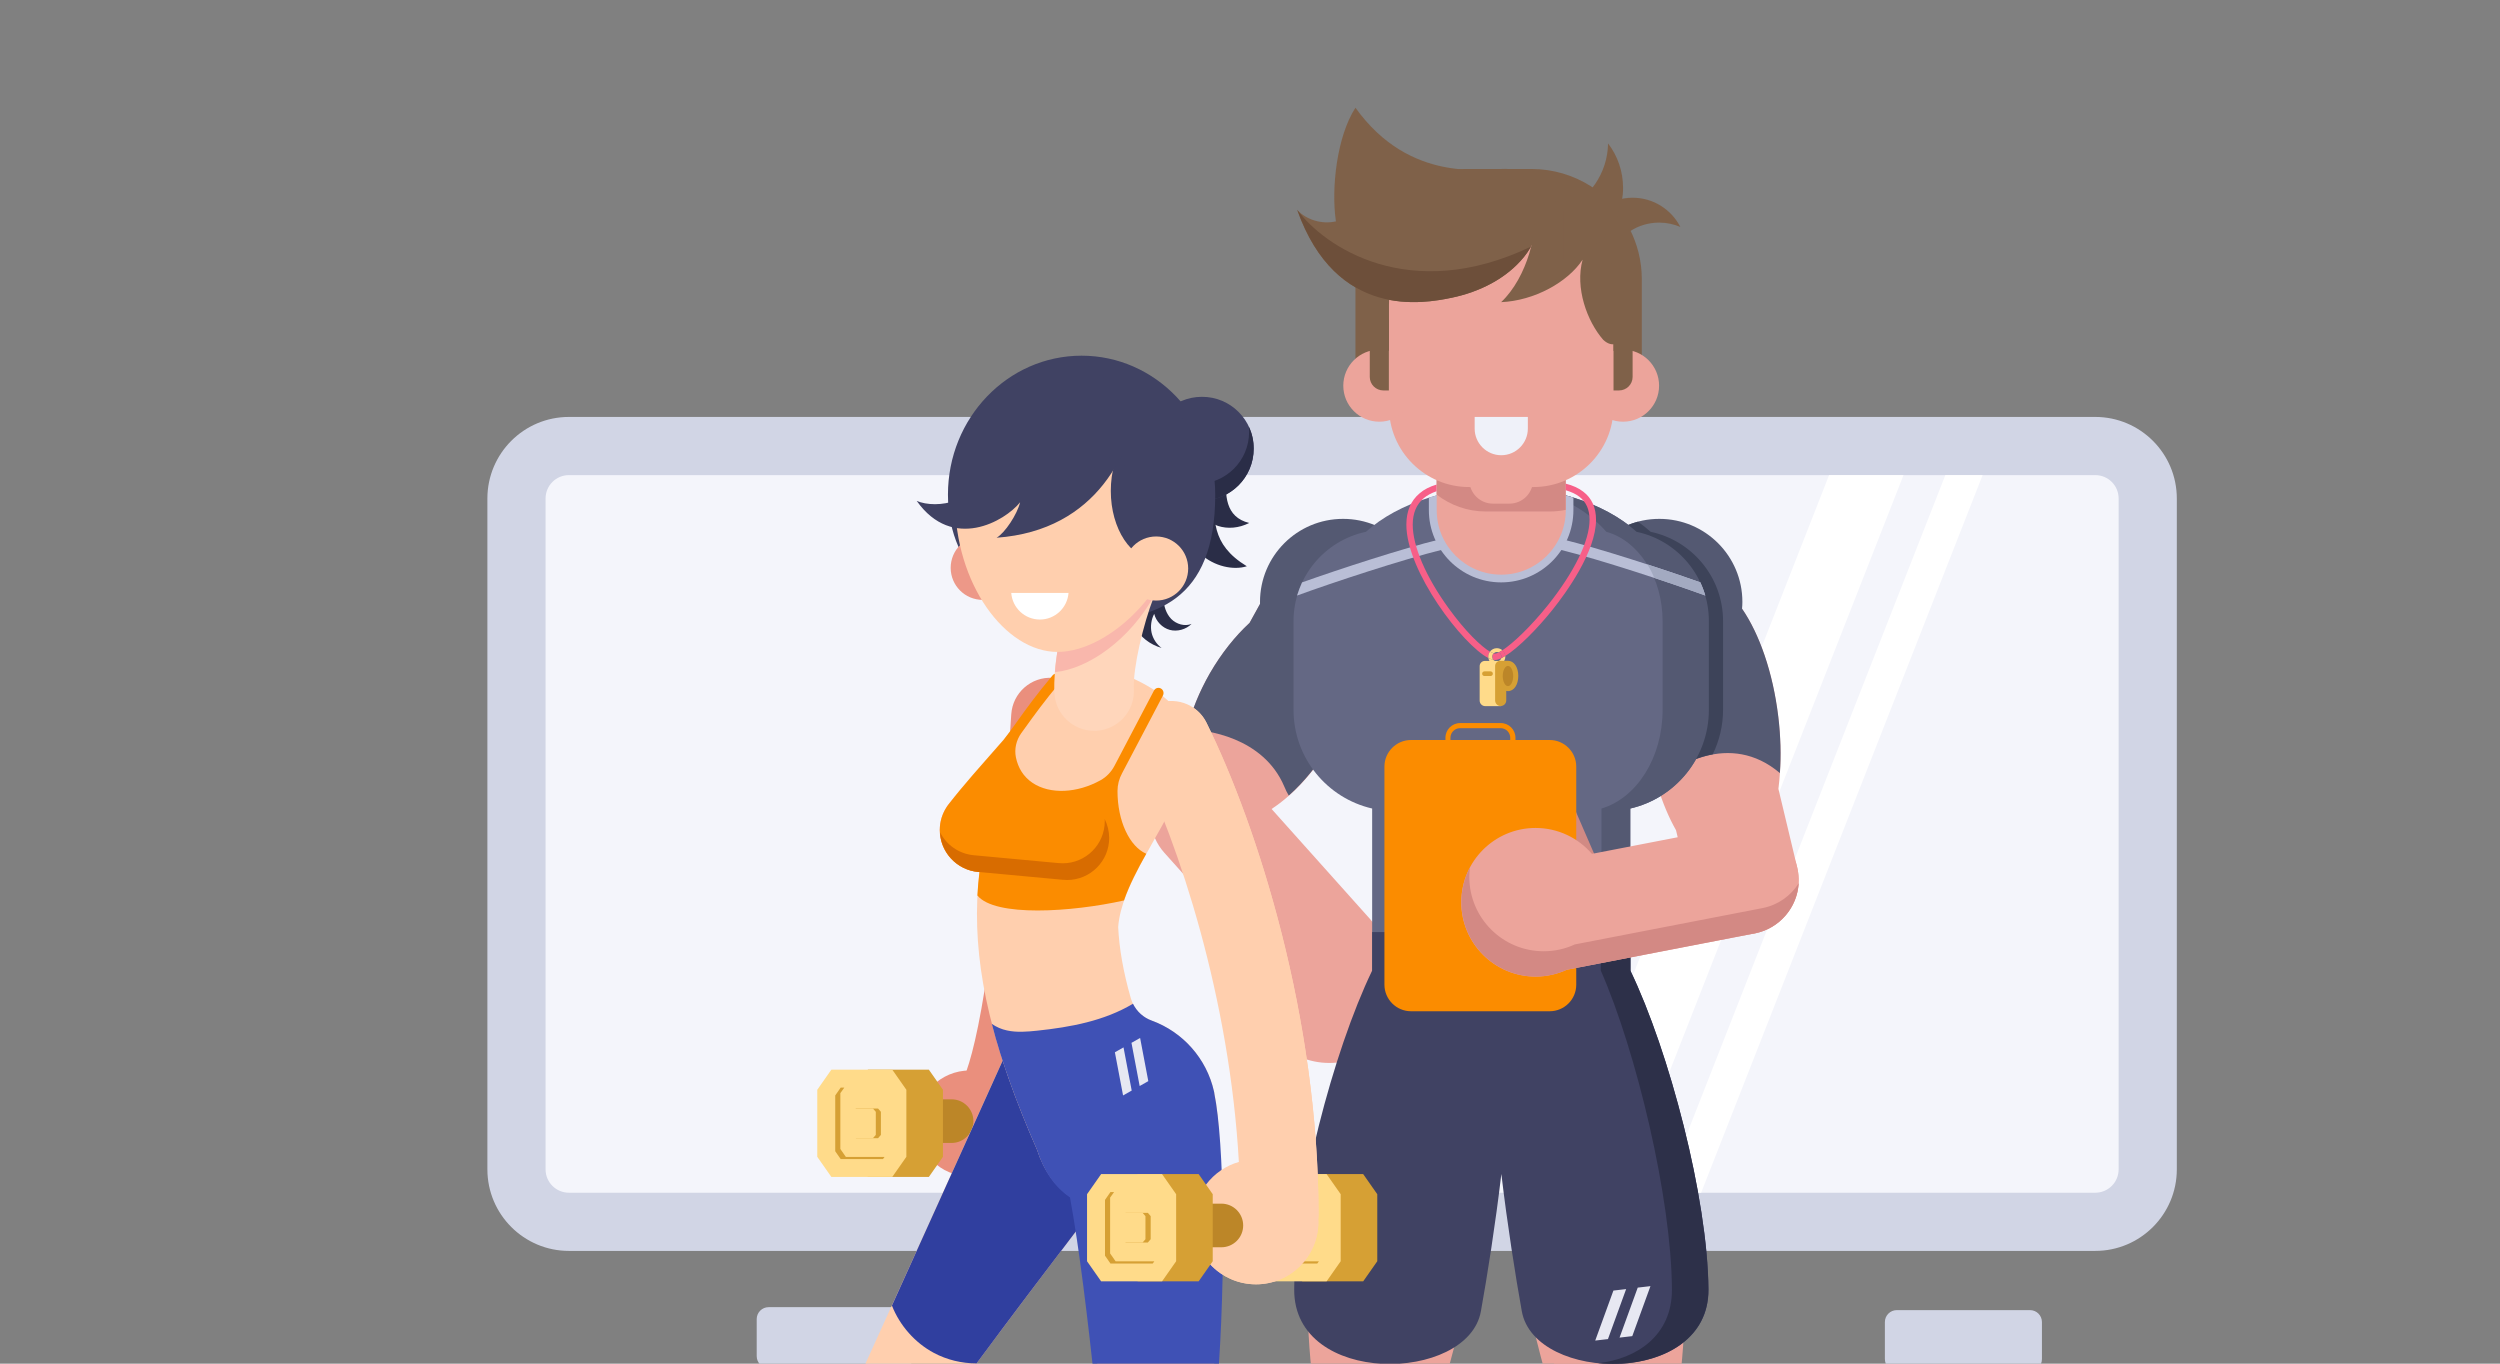 <?xml version="1.0" encoding="utf-8"?>
<!-- Generator: Adobe Illustrator 23.0.3, SVG Export Plug-In . SVG Version: 6.00 Build 0)  -->
<svg version="1.1" baseProfile="tiny" id="master-artboard"
	 xmlns="http://www.w3.org/2000/svg" xmlns:xlink="http://www.w3.org/1999/xlink" x="0px" y="0px" viewBox="300 0 2200 1200"
	 xml:space="preserve">
<rect x="300" y="0" width="2200" height="1200" fill="#808080" stroke="none"/>
<path fill="#6E758E" d="M2032.5,1600.4l4.8-18.7c3.3-12.7,0.5-25.9-7.5-36.3c-8-10.4-20.2-16.3-33.3-16.3h-42.7
	c-13.1,0-25.3,5.9-33.3,16.3c-8,10.4-10.8,23.6-7.5,36.3l4.8,18.7c-13.1,14-21,32.8-21,53.4c0,43.3,35.1,54.4,78.4,54.4
	s78.4-11,78.4-54.4C2053.5,1633.2,2045.5,1614.4,2032.5,1600.4z M1932.9,1555.1c5-6.5,12.6-10.2,20.8-10.2h42.7
	c8.2,0,15.8,3.7,20.8,10.2c5,6.5,6.7,14.7,4.7,22.7l-2.8,11.1c-12.5-8.5-27.7-13.5-44-13.5c-16.3,0-31.5,5-44,13.5l-2.8-11.1
	C1926.2,1569.9,1927.9,1561.6,1932.9,1555.1z"/>
<g>
	<g>
		<g>
			<g>
				<path fill="#6E758E" d="M1664.2,1383.2h-16.9c-10.8,0-19.5,8.7-19.5,19.5v280.7c0,10.8,8.7,19.5,19.5,19.5h16.9
					c10.8,0,19.5-8.7,19.5-19.5v-280.7C1683.6,1391.9,1674.9,1383.2,1664.2,1383.2z"/>
			</g>
			<path fill="#6E758E" d="M1713.8,1423.2h-16.2c-10.3,0-18.6,8.3-18.6,18.6v202.3c0,10.3,8.3,18.6,18.6,18.6h16.2
				c10.3,0,18.6-8.3,18.6-18.6v-202.3C1732.4,1431.5,1724.1,1423.2,1713.8,1423.2z"/>
			<g>
				<path fill="#6E758E" d="M931.2,1383.2h16.9c10.8,0,19.5,8.7,19.5,19.5v280.7c0,10.8-8.7,19.5-19.5,19.5h-16.9
					c-10.8,0-19.5-8.7-19.5-19.5v-280.7C911.7,1391.9,920.4,1383.2,931.2,1383.2z"/>
			</g>
			<g>
				<path fill="#6E758E" d="M881.5,1423.2h16.2c10.3,0,18.6,8.3,18.6,18.6v202.3c0,10.3-8.3,18.6-18.6,18.6h-16.2
					c-10.3,0-18.6-8.3-18.6-18.6v-202.3C862.9,1431.5,871.2,1423.2,881.5,1423.2z"/>
			</g>
		</g>
		<path fill="#6E758E" d="M805.7,1523.6h984v38.8h-984V1523.6z"/>
	</g>
</g>
<path fill="#A8AFC6" d="M2444.2,1795.2c0,71.2-449.4,128.9-1003.7,128.9s-1003.7-57.7-1003.7-128.9c0-71.2,449.4-128.9,1003.7-128.9
	S2444.2,1724,2444.2,1795.2z"/>
<path fill="#6E758E" d="M2068.3,1765.7c0,37-302.8,66.9-676.4,66.9h0c-373.6,0-676.4-30-676.4-66.9l0,0c0-37,302.8-66.9,676.4-66.9
	c0,0,0,0,0,0C1765.5,1698.8,2068.3,1728.8,2068.3,1765.7L2068.3,1765.7z"/>
<path fill="#6E758E" d="M1506.9,1784c8.5,35.8-55,81.5-141.8,102.2c-86.8,20.7-164.2,8.5-172.7-27.3c-8.5-35.8,55-81.5,141.8-102.2
	S1498.4,1748.2,1506.9,1784z"/>
<g>
	<path fill="#D1D5E5" d="M754.3,1228.2H637.1c-5.8,0-10.5,4.7-10.5,10.5v32.6c0,5.8,4.7,10.5,10.5,10.5h117.2
		c5.8,0,10.5-4.7,10.5-10.5v-32.6C764.8,1233,760.1,1228.2,754.3,1228.2z"/>
	<path fill="#D1D5E5" d="M2086.4,1152.9h-117.2c-5.8,0-10.5,4.7-10.5,10.5v32.6c0,5.8,4.7,10.5,10.5,10.5h117.2
		c5.8,0,10.5-4.7,10.5-10.5v-32.6C2096.9,1157.6,2092.2,1152.9,2086.4,1152.9z"/>
	<path fill="#D1D5E5" d="M1093.6,1150.3H976.4c-5.8,0-10.5,4.7-10.5,10.5v32.6c0,5.8,4.7,10.5,10.5,10.5h117.2
		c5.8,0,10.5-4.7,10.5-10.5v-32.6C1104.1,1155,1099.4,1150.3,1093.6,1150.3z"/>
	<path fill="#D1D5E5" d="M1953.8,1417h-117.2c-5.8,0-10.5,4.7-10.5,10.5v32.6c0,5.8,4.7,10.5,10.5,10.5h117.2
		c5.8,0,10.5-4.7,10.5-10.5v-32.6C1964.3,1421.8,1959.6,1417,1953.8,1417z"/>
	<path fill="#FFFFFF" d="M685.2,1320.7H568c-5.8,0-10.5,4.7-10.5,10.5v32.6c0,5.8,4.7,10.5,10.5,10.5h117.2
		c5.8,0,10.5-4.7,10.5-10.5v-32.6C695.7,1325.4,691,1320.7,685.2,1320.7z"/>
	<path fill="#FFFFFF" d="M2255.9,1375.2h-117.2c-5.8,0-10.5,4.7-10.5,10.5v32.6c0,5.8,4.7,10.5,10.5,10.5h117.2
		c5.8,0,10.5-4.7,10.5-10.5v-32.6C2266.5,1379.9,2261.8,1375.2,2255.9,1375.2z"/>
	<path fill="#FFFFFF" d="M1333.2,1290.5h-117.2c-5.8,0-10.5,4.7-10.5,10.5v32.6c0,5.8,4.7,10.5,10.5,10.5h117.2
		c5.8,0,10.5-4.7,10.5-10.5v-32.6C1343.8,1295.2,1339,1290.5,1333.2,1290.5z"/>
	<path fill="#FFFFFF" d="M1828.9,1270.7h-117.2c-5.8,0-10.5,4.7-10.5,10.5v32.6c0,5.8,4.7,10.5,10.5,10.5h117.2
		c5.8,0,10.5-4.7,10.5-10.5v-32.6C1839.4,1275.5,1834.7,1270.7,1828.9,1270.7z"/>
</g>
<g>
	<path fill="#D1D5E5" d="M2143.8,1100.8H800.7c-39.6,0-71.8-32.1-71.8-71.8V438.7c0-39.6,32.1-71.8,71.8-71.8h1343.1
		c39.6,0,71.8,32.1,71.8,71.8V1029C2215.6,1068.6,2183.5,1100.8,2143.8,1100.8z"/>
	<path fill="#F4F5FB" d="M800.7,1049.6c-11.4,0-20.6-9.2-20.6-20.6V438.7c0-11.4,9.2-20.6,20.6-20.6h1343.1
		c11.4,0,20.6,9.2,20.6,20.6V1029c0,11.4-9.2,20.6-20.6,20.6H800.7z"/>
	<g>
		<path fill="#FFFFFF" d="M2044.7,418.1h-32.8l-247.7,631.5h32.8L2044.7,418.1z"/>
		<path fill="#FFFFFF" d="M1661.9,1049.6h65.5l247.7-631.5h-65.5L1661.9,1049.6z"/>
	</g>
</g>
<g>
	<path fill="#7F6149" d="M1744.8,245.8v87.4h-252v-87.4c0-53.6,43.5-97.1,97.1-97.1h57.8c19.2,0,37.2,5.6,52.3,15.2
		c2,1.3,3.9,2.6,5.8,4C1729.4,185.6,1744.8,213.9,1744.8,245.8z"/>
	<path fill="#ECA49B" d="M1535.2,870c0,36.1-29.3,65.4-65.4,65.4l0,0c-36.1,0-65.4-29.3-65.4-65.4l0,0c0-36.1,29.3-65.4,65.4-65.4
		l0,0C1506,804.6,1535.2,833.8,1535.2,870L1535.2,870z"/>
	<path fill="#ECA49B" d="M1505.6,808.7l-86.6-96.8c18.8-12.3,37.6-32.4,52.3-58c16.2-28,24.3-57,24.2-80.8l11.2-20.2
		c12.8-23.2,4.4-52.4-18.8-65.2c-23.2-12.8-52.4-4.4-65.2,18.8l-23,41.7c-12.7,11.7-24.7,26.7-34.9,44.3
		c-11.5,19.9-18.9,40.3-22.2,59l-24.2,43.7c-9.9,17.8-7.4,40,6.2,55.2l109.5,122.4c9.5,10.6,22.6,16,35.8,16c11.4,0,22.8-4,32-12.2
		C1521.6,858.7,1523.2,828.4,1505.6,808.7z"/>
	<path fill="#ECA49B" d="M1881.5,763.2l-16.5-69c2.4-19.1,2.6-40.8-0.2-63.5c-5.5-45.8-21.1-84.7-40.2-105.5l-6.2-25.9
		c-6.1-25.8-32-41.7-57.8-35.5c-25.8,6.1-41.7,32-35.5,57.8l21.7,90.9c0,10.4,0.7,21.2,2,32.2c4.1,33.9,13.7,64.1,26.1,85.9l13.1,55
		c5.3,22,24.9,36.8,46.6,36.8c3.7,0,7.4-0.4,11.2-1.3C1871.8,814.8,1887.7,788.9,1881.5,763.2z"/>
	<path fill="#545972" d="M1555,529.7c0,40.4-32.7,73.1-73.1,73.1l0,0c-40.4,0-73.1-32.7-73.1-73.1c0,0,0,0,0,0
		c0-40.4,32.7-73.1,73.1-73.1l0,0C1522.3,456.6,1555,489.3,1555,529.7C1555,529.7,1555,529.7,1555,529.7z"/>
	<path fill="#545972" d="M1344.5,642.1c16.5-0.3,67.2,6.6,85.6,49.9c1.3,3.1,2.6,5.8,4,8.1c13.5-11.9,26.4-27.7,37.1-46.3
		c16.2-28,24.3-57,24.2-80.8l11.2-20.2c12.8-23.2,4.4-52.4-18.8-65.2c-23.2-12.8-52.4-4.4-65.2,18.8l-23,41.7
		c-12.7,11.7-24.7,26.7-34.9,44.3C1355.2,609,1348.4,626,1344.5,642.1z"/>
	<path fill="#545972" d="M1864.9,630.6c-4.7-39-16.7-72.9-31.9-95c0.2-2,0.3-3.9,0.3-5.9c0-40.4-32.7-73.1-73.1-73.1
		c-40.4,0-73.1,32.7-73.1,73.1c0,34.9,24.4,64,57.1,71.3l2.7,11.3c0,10.4,0.7,21.2,2,32.2c2,16.3,5.2,31.7,9.4,45.7
		c14.1-15.9,64-47.3,108-9.9C1867.4,664.8,1867,648,1864.9,630.6z"/>
	<path fill="#646884" d="M1803.9,546.7v77.9c0,42.4-29.6,77.8-69.2,86.9v163.6h-227.2V711.5c-39.6-9.1-69.2-44.5-69.2-86.9v-77.9
		c0-38.7,27.3-71,63.7-78.7c14.2-12.8,33.3-23.2,55.6-30.1c19.2-6,40.8-9.3,63.6-9.3s44.3,3.3,63.6,9.3
		c22.2,6.9,41.3,17.3,55.6,30.1C1776.6,475.7,1803.9,508,1803.9,546.7z"/>
	<path fill="#3D4359" d="M1752.6,468c-3.5-3.1-7.2-6.1-11.2-8.9c-6,1.6-11.7,4-17,6.9c0.6,0.6,1.2,1.3,1.7,1.9
		c28.3,7.8,49.5,40.1,49.5,78.7v77.9c0,23.5-7.1,44.8-18.6,60.7c0.5,1.6,0.9,3.3,1.4,4.9c7.7-8.8,26.3-22.2,48.8-26.3
		c5.8-11.9,9.1-25.2,9.1-39.3v-77.9C1816.3,508,1789,475.7,1752.6,468z"/>
	<path fill="#545972" d="M1740.2,468c-14.2-12.8-33.3-23.2-55.6-30.1c-19.2-6-40.8-9.3-63.6-9.3c17.7,0,34.5,3.3,49.4,9.3
		c17.3,6.9,32.1,17.3,43.2,30.1c28.3,7.8,49.5,40.1,49.5,78.7v77.9c0,42.4-23,77.8-53.8,86.9v163.6h25.3V711.5
		c39.6-9.1,69.2-44.5,69.2-86.9v-77.9C1803.9,508,1776.6,475.7,1740.2,468z"/>
	<path fill="#B9BED6" d="M1445.8,512.5c33.5-11.9,88.6-29.9,121-37.8l2.5,9c-34.9,8.6-96.2,28.8-127.9,40.4
		C1442.7,520.1,1444.1,516.2,1445.8,512.5z M1796.3,512.5c-33.5-11.9-88.6-29.9-121-37.8l-2.5,9c34.9,8.6,96.2,28.8,127.9,40.4
		C1799.4,520.1,1798,516.2,1796.3,512.5z"/>
	<path fill="#A3AAC1" d="M1798.7,518.3c0-0.1-0.1-0.2-0.1-0.4c-0.3-0.8-0.6-1.7-1-2.5c-0.1-0.2-0.2-0.4-0.3-0.6
		c-0.3-0.8-0.7-1.5-1-2.3c0,0,0,0,0,0c-13.1-4.7-29.6-10.3-46.6-15.8c2.3,3.7,4.3,7.6,6,11.8c17.2,5.7,33.1,11.2,44.9,15.5
		c-0.3-1-0.6-2-0.9-2.9c0,0,0-0.1,0-0.1C1799.3,520.1,1799,519.2,1798.7,518.3z"/>
	<g>
		<path fill="#B9BED6" d="M1684.6,437.9v11c0,35.1-28.5,63.6-63.6,63.6s-63.6-28.5-63.6-63.6v-11c19.2-6,40.8-9.3,63.6-9.3
			C1643.8,428.6,1665.4,431.9,1684.6,437.9z"/>
		<path fill="#ECA49B" d="M1621.1,505.7L1621.1,505.7c-31.4,0-56.8-25.4-56.8-56.8v-62.1h113.6v62.1
			C1677.9,480.3,1652.4,505.7,1621.1,505.7z"/>
		<path fill="#D38984" d="M1564.3,435.3c11.9,9.2,26.9,14.8,43.1,14.8h56.6c4.7,0,9.3-0.5,13.8-1.4v-61.8h-113.6V435.3z"/>
	</g>
	<path fill="#ECA49B" d="M1649.4,428.6h-56.6c-38.9,0-70.5-31.6-70.5-70.5v-90.2c0-44.1,35.7-79.8,79.8-79.8h38
		c44.1,0,79.8,35.7,79.8,79.8v90.2C1719.9,397,1688.3,428.6,1649.4,428.6z"/>
	<g>
		<path fill="#ECA49B" d="M1760,339.4c0,17.5-14.2,31.7-31.7,31.7l0,0c-17.5,0-31.7-14.2-31.7-31.7v0c0-17.5,14.2-31.7,31.7-31.7
			l0,0C1745.8,307.7,1760,321.9,1760,339.4L1760,339.4z"/>
		<path fill="#ECA49B" d="M1545.5,339.4c0,17.5-14.2,31.7-31.7,31.7l0,0c-17.5,0-31.7-14.2-31.7-31.7v0c0-17.5,14.2-31.7,31.7-31.7
			l0,0C1531.3,307.7,1545.5,321.9,1545.5,339.4L1545.5,339.4z"/>
	</g>
	<path fill="#EFF1F9" d="M1621.1,400.6L1621.1,400.6c-12.9,0-23.4-10.5-23.4-23.4v-10.3h46.8v10.3
		C1644.5,390.1,1634,400.6,1621.1,400.6z"/>
	<path fill="#ECA49B" d="M1628.3,443.2h-14.5c-11.5,0-20.8-9.3-20.8-20.8v-13.4h56.1v13.4C1649.1,433.9,1639.8,443.2,1628.3,443.2z"
		/>
	<g>
		<g>
			<path fill="#ECA49B" d="M1631.5,918.8c-15.9,106.1,8.5,254.6,62.9,392.7c28.5,0,30.5-64.6,30.5-64.6l-54.9-328.1L1631.5,918.8
				L1631.5,918.8z"/>
			<path fill="#ECA49B" d="M1833.5,1678.6l-34.6-222.8c3.3-11.7,4.3-23.9,3.1-36.1l-3.7-36.3c-1.9-18.1-8.3-35-18.3-49.4l-7.5-48.2
				c-0.1-0.5-0.2-1-0.3-1.6l-2.1-10.7c15-100.3,33.6-206.5-57.8-414.3h-13.2l-7.2,6.5l0-0.2c-4.6-23.9-27.3-39.4-50.9-34.8
				c-23.5,4.6-38.9,27.7-34.3,51.6l80.2,418l7.3,46.9c-6.7,19.9-8.9,42.7-5.8,65.1l4.9,35.8c2.4,17.8,8.3,34.2,17,47.4l9.1,13.8
				l28.4,183c3.4,21.7,21.8,37.2,42.8,37.2c2.2,0,4.5-0.2,6.8-0.5C1821.1,1725.1,1837.2,1702.6,1833.5,1678.6z"/>
			<path fill="#FFFFFF" d="M1790.6,1729.5c-21,0-39.4-15.5-42.8-37.2l-8.4-54.1c-3.7-24,12.4-46.5,36.1-50.3
				c23.7-3.8,45.9,12.6,49.6,36.6l8.4,54.1c3.7,24-12.4,46.5-36.1,50.3C1795.1,1729.3,1792.9,1729.5,1790.6,1729.5z"/>
			<path fill="#C9807B" d="M1727.1,1312.3c-14.9,0-27.2-11.1-29.4-25.6c-0.2,1.5-0.3,3-0.3,4.5c0,16.6,13.3,30.1,29.7,30.1
				c16.4,0,29.7-13.5,29.7-30.1c0-1.5-0.1-3-0.3-4.5C1754.3,1301.2,1742,1312.3,1727.1,1312.3z"/>
			<path fill="#F9BBB7" d="M1701.6,1375c-4.6,0.7-7.7,5-7,9.7l6.9,46.8c0.7,4.6,5,7.8,9.5,7.2c4.6-0.7,7.7-5,7-9.7l-6.9-46.8
				C1710.5,1377.5,1706.2,1374.3,1701.6,1375z"/>
			<path fill="#404263" d="M1763.1,1683.5v-9.3c0-8.4-6.4-15.7-14.7-16c-8.8-0.4-16.1,6.7-16.1,15.6v109.6h8.2h22.6h45.5v-87.2
				h-33.1C1768.7,1696.1,1763.1,1690.5,1763.1,1683.5z"/>
			<path fill="#404263" d="M1856.3,1745.8h-77.7v-74.7c0-13.6,11-24.6,24.6-24.6h28.5c13.6,0,24.6,11,24.6,24.6V1745.8z"/>
			<path fill="#505372" d="M1814.2,1698.9h21.3c34.2,0,61.9,27.7,61.9,61.9v22.5h-145.1v-22.5
				C1752.3,1726.6,1780,1698.9,1814.2,1698.9z"/>
			<path fill="#DFE0EA" d="M1819.2,1682.4L1819.2,1682.4c-0.6,0-1.2-0.3-1.6-0.7l-14.5-15.4c-0.6-0.7-0.8-1.6-0.4-2.4
				c0.4-0.8,1.2-1.4,2-1.4h29c0.9,0,1.7,0.5,2,1.4c0.3,0.8,0.2,1.8-0.4,2.4l-14.5,15.4C1820.4,1682.1,1819.8,1682.4,1819.2,1682.4z
				 M1809.9,1666.9l9.3,9.9l9.3-9.9H1809.9z"/>
			<path fill="#FFFFFF" d="M1874.9,1765.5h-142.1c-6.6,0-12,5.4-12,12.1v11.5c0,6.7,5.4,12.1,12,12.1h142.1c6.6,0,12-5.4,12-12.1
				v-11.5C1886.9,1770.9,1881.5,1765.5,1874.9,1765.5z"/>
			<path fill="#DFE0EA" d="M1893.8,1765.5h-142.1c-6.6,0-12,5.4-12,12.1v11.5c0,6.7,5.4,12.1,12,12.1h142.1c6.6,0,12-5.4,12-12.1
				v-11.5C1905.8,1770.9,1900.5,1765.5,1893.8,1765.5z"/>
		</g>
		<g>
			<path fill="#ECA49B" d="M1592.4,830.7c-23.5-4.6-46.3,10.9-50.9,34.8l0,0.2l-7.2-6.5h-13.2c-91.4,207.8-72.9,314.1-57.8,414.3
				l-2.1,10.7c-0.1,0.5-0.2,1-0.3,1.6l-7.5,48.2c-10,14.4-16.4,31.3-18.3,49.4l-3.7,36.3c-1.2,12.2-0.2,24.4,3.1,36.1l-34.6,222.8
				c-3.7,24,12.4,46.5,36.1,50.3c2.3,0.4,4.6,0.5,6.8,0.5c21,0,39.4-15.5,42.8-37.2l28.4-183l9.1-13.8c8.7-13.2,14.6-29.6,17-47.4
				l4.9-35.8c3.1-22.4,0.8-45.2-5.8-65.1l7.3-46.9l3.3-17.5c36.9-102.3,57.3-208.2,56.9-296.8l19.9-103.7
				C1631.3,858.4,1615.9,835.3,1592.4,830.7z"/>
			<path fill="#FFFFFF" d="M1442.9,1729.5c21,0,39.4-15.5,42.8-37.2l8.4-54.1c3.7-24-12.4-46.5-36.1-50.3
				c-23.7-3.8-45.9,12.6-49.6,36.6l-8.4,54.1c-3.7,24,12.4,46.5,36.1,50.3C1438.4,1729.3,1440.7,1729.5,1442.9,1729.5z"/>
			<path fill="#C9807B" d="M1506.4,1312.3c14.9,0,27.2-11.1,29.4-25.6c0.2,1.5,0.3,3,0.3,4.5c0,16.6-13.3,30.1-29.7,30.1
				c-16.4,0-29.7-13.5-29.7-30.1c0-1.5,0.1-3,0.3-4.5C1479.2,1301.2,1491.6,1312.3,1506.4,1312.3z"/>
			<path fill="#F9BBB7" d="M1532,1375c4.6,0.7,7.7,5,7,9.7l-6.9,46.8c-0.7,4.6-5,7.8-9.5,7.2c-4.6-0.7-7.7-5-7-9.7l6.9-46.8
				C1523.1,1377.5,1527.4,1374.3,1532,1375z"/>
			<path fill="#404263" d="M1470.4,1683.5v-9.3c0-8.4,6.4-15.7,14.7-16c8.8-0.4,16.1,6.7,16.1,15.6v109.6h-8.2h-22.6h-45.5v-87.2
				h33.1C1464.9,1696.1,1470.4,1690.5,1470.4,1683.5z"/>
			<path fill="#404263" d="M1377.2,1745.8h77.7v-74.7c0-13.6-11-24.6-24.6-24.6h-28.5c-13.6,0-24.6,11-24.6,24.6V1745.8z"/>
			<path fill="#505372" d="M1419.4,1698.9h-21.3c-34.2,0-61.9,27.7-61.9,61.9v22.5h145.1v-22.5
				C1481.3,1726.6,1453.6,1698.9,1419.4,1698.9z"/>
			<path fill="#DFE0EA" d="M1412.7,1681.7l-14.5-15.4c-0.6-0.7-0.8-1.6-0.4-2.4c0.4-0.8,1.2-1.4,2-1.4h29c0.9,0,1.7,0.5,2,1.4
				c0.3,0.8,0.2,1.8-0.4,2.4l-14.5,15.4c-0.4,0.4-1,0.7-1.6,0.7l0,0C1413.7,1682.4,1413.2,1682.1,1412.7,1681.7z M1405,1666.9
				l9.3,9.9l9.3-9.9H1405z"/>
			<path fill="#FFFFFF" d="M1358.6,1765.5h142.1c6.6,0,12,5.4,12,12.1v11.5c0,6.7-5.4,12.1-12,12.1h-142.1c-6.6,0-12-5.4-12-12.1
				v-11.5C1346.7,1770.9,1352,1765.5,1358.6,1765.5z"/>
			<path fill="#DFE0EA" d="M1339.7,1765.5h142.1c6.6,0,12,5.4,12,12.1v11.5c0,6.7-5.4,12.1-12,12.1h-142.1c-6.6,0-12-5.4-12-12.1
				v-11.5C1327.8,1770.9,1333.1,1765.5,1339.7,1765.5z"/>
		</g>
	</g>
	<path fill="#404263" d="M1734.7,854.1v-33.9h-227.2v33.9c-34.3,71.2-68.2,200.2-68.6,280.6c-0.5,85.8,153,82.4,164.3,19.2
		c5.6-31.1,12.8-76.7,18-120.8c5.2,44.1,12.4,89.7,18,120.8c11.3,63.2,164.8,66.6,164.3-19.2C1802.8,1054.3,1769,925.3,1734.7,854.1
		z"/>
	<g>
		<path fill="#E7E8F2" d="M1715,1178.4l-11.2,1.3l16-44l11.2-1.3L1715,1178.4z"/>
		<path fill="#E7E8F2" d="M1736.4,1175.8l-11.2,1.3l16-44l11.2-1.3L1736.4,1175.8z"/>
	</g>
	<path fill="#2D3049" d="M1734.7,854.1v-33.9h-26v33.9c31.3,71.2,62.2,200.2,62.6,280.6c0.2,40.5-30.9,61.1-64.9,64.9
		c45.6,4.6,97.3-15.1,97-64.9C1802.8,1054.3,1769,925.3,1734.7,854.1z"/>
	<path fill="#D18A84" d="M1692,791.4c-7.2,0-14-4.2-17.1-11.2l-22.2-51.2c-4.1-9.4,0.2-20.4,9.7-24.4c9.4-4.1,20.4,0.2,24.4,9.7
		l22.2,51.2c4.1,9.4-0.2,20.4-9.7,24.4C1697,790.9,1694.5,791.4,1692,791.4z"/>
	<g>
		<path fill="#FB8C00" d="M1633.5,673.9H1572v-24.7c0-7.1,5.8-12.9,12.9-12.9h35.8c7.1,0,12.9,5.8,12.9,12.9V673.9z M1576.5,669.4
			h52.5v-20.2c0-4.6-3.8-8.4-8.4-8.4h-35.8c-4.6,0-8.4,3.8-8.4,8.4V669.4z"/>
		<path fill="#FB8C00" d="M1663.7,889.9h-122c-12.9,0-23.4-10.5-23.4-23.4V674.6c0-12.9,10.5-23.4,23.4-23.4h122
			c12.9,0,23.4,10.5,23.4,23.4v191.9C1687.1,879.5,1676.6,889.9,1663.7,889.9z"/>
		<g>
			<path fill="#FB8C00" d="M1580.6,666c0,3.5-2.9,6.4-6.4,6.4s-6.4-2.9-6.4-6.4c0-3.5,2.9-6.4,6.4-6.4S1580.6,662.5,1580.6,666z"/>
			<path fill="#FB8C00" d="M1637.6,666c0,3.5-2.9,6.4-6.4,6.4c-3.5,0-6.4-2.9-6.4-6.4c0-3.5,2.9-6.4,6.4-6.4
				C1634.8,659.6,1637.6,662.5,1637.6,666z"/>
		</g>
	</g>
	<path fill="#ECA49B" d="M1882,765.2c-5-26-30.2-43-56.2-38l-124.9,24.2c-12-13.9-29.7-22.8-49.6-22.8c-36.1,0-65.4,29.3-65.4,65.4
		c0,36.1,29.3,65.4,65.4,65.4c9.8,0,19.1-2.2,27.4-6l165.3-32C1870,816.3,1887,791.2,1882,765.2z"/>
	<path fill="#D38984" d="M1851.1,799.1l-165.3,32c-8.3,3.9-17.6,6-27.4,6c-36.1,0-65.4-29.3-65.4-65.4c0-2.8,0.2-5.6,0.6-8.4
		c-4.9,9.1-7.6,19.6-7.6,30.7c0,36.1,29.3,65.4,65.4,65.4c9.8,0,19.1-2.2,27.4-6l165.3-32c22-4.2,37.5-22.8,38.8-44.2
		C1876,788.2,1864.8,796.4,1851.1,799.1z"/>
	<g>
		<g>
			<path fill="#FFDB8A" d="M1624.6,577.2c-1.2,0.8-2.4,1.4-3.5,2c-0.3,1-1,1.8-1.9,2.3c-0.6,0.3-1.3,0.5-2,0.5c-0.7,0-1.4-0.2-2-0.5
				c-0.4-0.2-0.8-0.5-1.1-0.9c-1.3-0.2-2.7-0.8-4.3-1.6c0.1,0.9,0.4,1.7,0.8,2.4c1.1,2,2.9,3.4,5.2,3.8c0.5,0.1,0.9,0.1,1.4,0.1
				c1.4,0,2.7-0.4,3.9-1.1c1.1-0.7,2.1-1.7,2.7-2.8c0.6-1.1,0.9-2.3,0.9-3.6C1624.7,577.7,1624.7,577.5,1624.6,577.2z M1617.2,573.8
				c0.6,0,1.1,0.1,1.6,0.3c1-0.5,2.1-1.1,3.3-1.9c-1.3-1.1-3-1.8-4.9-1.8c-2.5,0-4.6,1.2-6,3c1.3,0.7,2.3,1.2,3.2,1.5
				C1615.1,574.3,1616.1,573.8,1617.2,573.8z"/>
			<g>
				<path fill="#FFDB8A" d="M1622.5,594.9c0-2.8-0.5-5.3-1.4-7.4v-5.9h-7.7h-1.5h-4.6h-0.6h-0.2v0c-2.4,0.1-4.4,2.1-4.4,4.6v30.3
					c0,2.7,2.2,4.9,4.9,4.9c0.1,0,0.2,0,0.3,0v0h13.7v-19C1622,600.2,1622.5,597.7,1622.5,594.9z"/>
				<path fill="#D6A034" d="M1627,581.5h-1.5h-5.2h-0.2v0c-2.4,0.1-4.4,2.1-4.4,4.6v30.3c0,2.7,2.2,4.9,4.9,4.9
					c2.7,0,4.9-2.2,4.9-4.9v-8.4c0.5,0.1,1,0.2,1.5,0.2c5.3,0,9.1-5.6,9.1-13.4C1636.1,587.1,1632.3,581.5,1627,581.5z"/>
				<path fill="#BC8628" d="M1631.6,594.9c0,4.9-2.1,8.9-4.6,8.9s-4.6-4-4.6-8.9c0-4.9,2.1-8.9,4.6-8.9S1631.6,590,1631.6,594.9z"/>
				<path fill="#D6A034" d="M1611.7,594.9h-5.4c-1.1,0-2-0.9-2-2v-0.1c0-1.1,0.9-2,2-2h5.4c1.1,0,2,0.9,2,2v0.1
					C1613.7,594,1612.8,594.9,1611.7,594.9z"/>
			</g>
		</g>
		<path fill="#F75F88" d="M1618.8,574.2c-1.3,0.6-2.4,1-3.2,1c-0.3,0-0.7-0.1-1.1-0.2c-0.8,0.7-1.3,1.8-1.3,3c0,1,0.4,2,1,2.7
			c0.5,0.1,1,0.1,1.4,0.1c1.6,0,3.4-0.6,5.6-1.6c0.1-0.4,0.2-0.8,0.2-1.3C1621.3,576.2,1620.2,574.8,1618.8,574.2z M1693.3,432.7
			c-4.1-3.2-9.2-5.5-15.5-7.1v5.8c4.8,1.4,8.9,3.3,12,5.7c6.1,4.7,9,11.3,9,20.3c0,18.6-13.4,46-36.7,75.2
			c-15.3,19.1-30.9,33.8-40.1,39.7c1.4,1.2,2.4,3,2.6,5c11.8-7.3,28.8-24.6,42-41.2c11.4-14.3,37.9-50.6,37.9-78.7
			C1704.5,446.7,1700.8,438.4,1693.3,432.7z M1574.6,535c-20-27.7-31.4-54.4-31.4-73.3c0-10.1,3.3-17.9,9.7-23.3
			c3-2.5,6.8-4.6,11.3-6.1v-5.9c-6,1.8-11,4.3-14.9,7.7c-7.8,6.5-11.7,15.8-11.7,27.6c0,41.2,49.9,106.1,72.2,117.4
			c-0.1-0.4-0.1-0.7-0.1-1.1c0-1.7,0.5-3.2,1.5-4.5C1603.7,569.1,1589.7,556,1574.6,535z"/>
		<path fill="#FFDB8A" d="M1613.1,577.9c0,1,0.4,2,1,2.7c-1.3-0.2-2.7-0.8-4.3-1.6c-0.1-0.4-0.1-0.7-0.1-1.1c0-1.7,0.6-3.2,1.5-4.5
			c1.3,0.7,2.3,1.2,3.2,1.5C1613.6,575.7,1613.1,576.8,1613.1,577.9z"/>
		<path fill="#F75F88" d="M1621.1,579.2c0.1-0.4,0.2-0.8,0.2-1.3c0-1.7-1-3.2-2.5-3.8c1-0.5,2.1-1.1,3.3-1.9c1.4,1.2,2.4,3,2.6,5
			C1623.4,578,1622.2,578.7,1621.1,579.2z"/>
	</g>
	<path fill="#7F6149" d="M1724.7,343.6h-4.8v-62.1h16.8v50.2C1736.7,338.3,1731.3,343.6,1724.7,343.6z"/>
	<path fill="#7F6149" d="M1517.4,343.6h4.8v-62.1h-16.8v50.2C1505.4,338.3,1510.8,343.6,1517.4,343.6z"/>
	<path fill="#7F6149" d="M1492.8,94.8c-16.3,25.1-21.5,70.8-17.2,100c-12.1,2.8-25.7-1.2-34.1-10c34.5,96.8,111.3,82.3,136,77.2
		c24.6-5.1,48.3-17,63.6-35.9c12.5-15.5,27.4-51,6.6-66.1c-8.5-6.2-12.4-11.2-22.6-11.4C1607,148.4,1540.9,161.9,1492.8,94.8z"/>
	<path fill="#7F6149" d="M1649.1,182.2c5.4,19.1-4.9,61.8-28.1,83.7c29.3-1.3,58.7-17.6,71.7-37.4c-6.8,24.8,3.9,54.2,18.1,70.5
		c17.5,16.4,29.3-22.8,25.9-25c-3.4-2.3-37.2-86-37.2-86l-26-12.5L1649.1,182.2z"/>
	<path fill="#7F6149" d="M1736.7,174c-19.7,0-36.6,12.1-43.6,29.3h41.6c7.3-4.7,16-7.4,25.4-7.4c6.6,0,12.9,1.4,18.6,3.8
		C1770.8,184.4,1755,174,1736.7,174z"/>
	<path fill="#7F6149" d="M1715.1,126.2c-0.4,26.4-16.6,49-39.5,58.7v43.9c30-5.6,52.7-31.9,52.7-63.5
		C1728.3,150.6,1723.4,137,1715.1,126.2z"/>
	<path fill="#6D4F3A" d="M1577.5,262c24.6-5.1,48.3-17,63.6-35.9c2.1-2.5,4.2-5.6,6.2-9.1c-107.2,51.3-182.2-0.3-205.7-32.3
		C1476,281.6,1552.8,267.1,1577.5,262z"/>
</g>
<g>
	<path fill="#EA8F7D" d="M1177.2,1002.3c-5.1,0-10.2-1.1-15.1-3.5c-17.1-8.4-24.1-29-15.8-46c10.1-20.7,29.3-90.4,43.6-324.1
		c1.2-19,17.5-33.4,36.5-32.2c19,1.2,33.4,17.5,32.2,36.5c-15.5,253.1-36.2,321.1-50.5,350.2
		C1202.2,995.3,1189.9,1002.3,1177.2,1002.3z"/>
	<path fill="#FFFFFF" d="M1035.3,1647.4c-5.1,0-10,0.6-14.7,1.8c-72.5,17.3-72.8,17.4-125.3,29.9c-18.1,4.2-31.5,19.8-31.5,38.4
		c0,21.8,18.5,39.5,41.4,39.5c54.5,0,54.5,0,130.2,0c31.7,0,57.5-24.5,57.5-54.8C1092.8,1671.9,1067.1,1647.4,1035.3,1647.4z"/>
	<path fill="#404263" d="M1033.1,1625.1c-4.9,0-9.6,0.6-14.1,1.8c-69.2,17.3-69.4,17.4-119.6,29.9c-17.3,4.2-30.1,19.8-30.1,38.4
		c0,21.8,17.7,39.5,39.5,39.5c52,0,52,0,124.2,0c30.3,0,54.8-24.5,54.8-54.8C1087.9,1649.7,1063.4,1625.1,1033.1,1625.1z"/>
	<path fill="#404263" d="M1053.8,1614.9L1053.8,1614.9c18.8,0,34.1,15.3,34.1,34.1v24.2c0,18.8-15.3,34.1-34.1,34.1h0
		c-18.8,0-34.1-15.3-34.1-34.1V1649C1019.7,1630.2,1035,1614.9,1053.8,1614.9z"/>
	<path fill="#FFFFFF" d="M1083.8,1714.8c2.2,13.8-12.3,27.6-32.3,30.8c-20.1,3.2-38.1-5.4-40.3-19.2c-2.2-13.8,12.3-27.6,32.3-30.8
		C1063.5,1692.3,1081.6,1700.9,1083.8,1714.8z"/>
	<path fill="#FFFFFF" d="M1159.3,1851L1159.3,1851c-10.7-29.5,4.5-62.1,34-72.8l98.3-35.7c29.5-10.7,62.1,4.5,72.8,34l0,0
		c10.7,29.5-4.5,62.1-34,72.8l-98.3,35.7C1202.6,1895.8,1170,1880.6,1159.3,1851z"/>
	<path fill="#404263" d="M1168.5,1854.4L1168.5,1854.4c-17.1-26.3-9.6-61.6,16.8-78.6l87.8-56.9c26.3-17.1,61.6-9.6,78.6,16.8l0,0
		c17.1,26.3,9.6,61.6-16.8,78.6l-97.9,51.2C1210.7,1882.6,1180.7,1871.4,1168.5,1854.4z"/>
	<path fill="#EA8F7D" d="M1200,988.6c0,25.8-20.9,46.6-46.6,46.6l0,0c-25.8,0-46.6-20.9-46.6-46.6c0,0,0,0,0,0
		c0-25.8,20.9-46.6,46.6-46.6l0,0C1179.1,941.9,1200,962.8,1200,988.6C1200,988.6,1200,988.6,1200,988.6z"/>
	<g>
		<path fill="#BC8628" d="M1137.4,1005.8h-75.6c-10.6,0-19.2-8.6-19.2-19.2c0-10.6,8.6-19.2,19.2-19.2h75.6
			c10.6,0,19.2,8.6,19.2,19.2S1148,1005.8,1137.4,1005.8z"/>
		<g>
			<path fill="#D6A034" d="M1129.8,959l-12.4-17.7h-53.6l-12.4,17.7v59l12.4,17.7h53.6l12.4-17.7V959z"/>
			<path fill="#FFDB8A" d="M1097.6,959l-12.4-17.7h-53.6l-12.4,17.7v59l12.4,17.7h53.6l12.4-17.7V959z"/>
			<path fill="#FFDB8A" d="M1039.8,1020l-4.8-6.9V964l4.8-6.9h37.2l4.8,6.9v49.1l-4.8,6.9H1039.8z"/>
			<path fill="#D6A034" d="M1044.3,1018l-4.8-6.9v-49.1l3.5-4.9h-3.2l-4.8,6.9v49.1l4.8,6.9h37.2l1.4-1.9H1044.3z"/>
			<path fill="#D6A034" d="M1053.2,1001.6l-2.5-2.9v-20.3l2.5-2.9h19.5l2.5,2.9v20.3l-2.5,2.9H1053.2z"/>
			<path fill="#FFDB8A" d="M1048.7,1001.6l-2.5-2.9v-20.3l2.5-2.9h19.5l2.5,2.9v20.3l-2.5,2.9H1048.7z"/>
		</g>
	</g>
	<g>
		<path fill="#D6A034" d="M1512,1050.9l-12.4-17.7H1446l-12.4,17.7v59l12.4,17.7h53.6l12.4-17.7V1050.9z"/>
		<path fill="#FFDB8A" d="M1479.8,1050.9l-12.4-17.7h-53.6l-12.4,17.7v59l12.4,17.7h53.6l12.4-17.7V1050.9z"/>
		<path fill="#FFDB8A" d="M1422,1111.8l-4.8-6.9v-49.1l4.8-6.9h37.2l4.8,6.9v49.1l-4.8,6.9H1422z"/>
		<path fill="#D6A034" d="M1426.5,1109.9l-4.8-6.9v-49.1l3.5-4.9h-3.2l-4.8,6.9v49.1l4.8,6.9h37.2l1.4-1.9H1426.5z"/>
	</g>
	<path fill="#FFCFAE" d="M1330.8,973.2c22.7-30.1-55.1-88.7-92.5-67.8c-0.2-0.1-0.4-0.2-0.6-0.3c-19.6-8.8-42.7-0.1-51.5,19.5
		c-1.4,3-137,304.1-153.1,337.3c-3.2,6.6-4.5,14-3.7,21.3c6.1,55.1-10.4,213.5-35.3,338.9c-4.2,21.1,9.5,41.6,30.6,45.8
		c2.6,0.5,5.1,0.8,7.6,0.8c18.2,0,34.5-12.8,38.1-31.4c22.4-112.9,42.2-274.2,37.3-351.2c4.5-9.8,11.3-24.4,19.5-42.3
		C1182.9,1166.2,1279.4,1041.3,1330.8,973.2z"/>
	<path fill="#303F9F" d="M1238.4,905.4c-0.2-0.1-0.4-0.2-0.6-0.3c-19.6-8.8-42.7-0.1-51.5,19.5c-0.9,1.9-57,126.5-101.4,224.3
		c6.9,17.6,20.3,32.8,37,41.7c11.5,6.1,24.5,9.2,37.5,9.2c55.5-75.1,128.9-170.3,171.4-226.6
		C1353.6,943.1,1275.7,884.4,1238.4,905.4z"/>
	<path fill="#FFCFAE" d="M1356.3,1355.4c-0.3-10.4-0.7-20.9-1.2-31.4c16.4-102.1,25.9-302.2,13.6-361.7c-0.1-0.3-0.1-0.6-0.2-0.8
		c-0.1-0.3-0.1-0.7-0.2-1l0,0c-6.5-28.9-27.4-52.3-54.8-62.3c-9-3.2-15.8-10.6-18.4-19.8c-6.7-23.5-10.2-43.9-11.1-62.6
		c5.4-73.6,134.7-168.4,6.3-221.7c-1.2-0.6-2.3-1.1-3.5-1.6c-5.8-2.4-11.7-3.9-17.7-4.5c0,0,0,0,0,0l0,0
		c-26.5-2.8-52.7,11.8-63.6,37.6c-20.1,47.7-42.9,101.7-45.5,166.1c-2.6,63.7,13.7,131.7,52.7,220.3c5.6,17.6,15.9,32.2,30.1,41.8
		c14.1,77.5,33.3,195.9,35.8,308.7c0.1,3.7,0.7,7.3,1.8,10.8c24.7,78.8,21.2,246.1-7.3,351.2c-5.6,20.8,6.6,42.1,27.4,47.8
		c3.4,0.9,6.8,1.4,10.2,1.4c17.1,0,32.8-11.4,37.6-28.8C1380.3,1626.4,1383.8,1450.1,1356.3,1355.4z"/>
	<path fill="#3F51B5" d="M1368.5,961.4c-0.1-0.3-0.1-0.7-0.2-1l0,0c-6.5-28.9-27.4-52.3-54.8-62.3c-7.3-2.6-13.1-8-16.5-14.8
		c-25.2,15.1-55,20.6-84.3,23.7c-8.8,0.9-17.8,1.7-26.5-0.2c-4.8-1-9.4-3-13.4-5.8c8.7,33.7,21.9,70.1,39.8,110.9
		c5.6,17.6,14.7,32.2,29,41.8c8.4,46,15.5,106.3,22.6,171.4c0.8,7.7,5.6,14.6,12.7,17.8c17.2,7.7,43.3,6.6,78.3-3.3
		c9-2.5,15.4-10.4,16.1-19.7c7.7-99.4,6.1-214.9-2.7-257.6C1368.7,962,1368.6,961.7,1368.5,961.4z"/>
	<path fill="#FFCFAE" d="M1222.1,602.7c-12.5,21.4-68.7,79.4-88.7,106.9c43.7,18.7,118.3,36.7,118.3,36.7s19-7.9,18.4-9.6
		c-0.6-1.7,26.7-89.7,26.7-89.7L1222.1,602.7z"/>
	<path fill="#FFAA94" d="M1242.3,700.4L1242.3,700.4c-37.2-3.5-37.4-3.5-74.4-6.9c0,0-0.1,0-0.1,0c-0.1,0-0.2,0-0.3,0l0,0
		c-1.1-0.1-2.3-0.2-3.4-0.2c-20.5,0-37.1,16.6-37.1,37.1c0,19.3,14.8,35.2,33.7,36.9l0,0c37.2,3.5,37.4,3.5,74.4,6.9
		c0,0,0.1,0,0.1,0c0.1,0,0.2,0,0.3,0l0,0c1.1,0.1,2.3,0.2,3.4,0.2c20.5,0,37.1-16.6,37.1-37.1C1276,718,1261.2,702.1,1242.3,700.4z"
		/>
	<path fill="#FFCFAE" d="M1460.3,1068.5c0-171.9-53.1-340.4-98.6-432.5c-8.4-17-29.1-24-46.1-15.6c-17,8.4-24,29.1-15.6,46.1
		c38.1,77.2,82.1,212.6,90.2,356c-23,6.6-39.8,27.7-39.8,52.8c0,30.3,24.6,54.9,54.9,54.9c30.3,0,54.9-24.6,54.9-54.9
		c0-0.9,0-1.8-0.1-2.7C1460.2,1071.3,1460.3,1069.9,1460.3,1068.5z"/>
	<path fill="#FFCFAE" d="M1460.3,1068.5c0-171.9-53.1-340.4-98.6-432.5c-2.8-5.7-7-10.3-12-13.5c44.7,93.4,95.3,257.9,95.3,425.6
		c0,1.4-0.1,2.8-0.3,4.1c0,0.9,0.1,1.8,0.1,2.7c0,30.3-24.6,54.9-54.9,54.9c-13.3,0-25.5-4.8-35.1-12.7
		c8.4,19.5,27.8,33.1,50.4,33.1c30.3,0,54.9-24.6,54.9-54.9c0-0.9,0-1.8-0.1-2.7C1460.2,1071.3,1460.3,1069.9,1460.3,1068.5z"/>
	<path fill="#FB8C00" d="M1308.6,640.2c6.6-12.5,12.2-23.4,14.7-28c1.2-2.1,0.6-4.9-1.5-6.2c-2.2-1.4-5.1-0.6-6.3,1.7
		c-2.5,4.6-8.2,15.6-14.9,28.4c-6.5,12.4-13.8,26.4-19.9,37.9c-2.8,5.3-7,9.7-12.2,12.6c-20.5,11.4-44.4,12.7-59.9,2.3
		c-8-5.4-12.7-13.2-14.6-22.4c-1.5-7.4,0.3-15.1,4.7-21.3c1.2-1.7,2.4-3.4,3.7-5.1c7.7-10.7,16.4-22.8,30.5-39.7
		c1.6-1.9,1.6-4.7-0.2-6.4c-1.9-1.8-4.9-1.6-6.5,0.4c-14.5,17.3-23.3,29.6-31.1,40.5c-3.8,5.3-7.4,10.3-11.2,15.2
		c-0.2,0.2-0.3,0.4-0.4,0.6c-17.9,20.4-37.2,42-48.2,56.5c-0.7,0.8-1.3,1.6-1.9,2.5v0c-2,3-3.6,6.2-4.7,9.7c-1.1,3.5-1.7,7.2-1.7,11
		c0,19.3,14.8,35.2,33.7,36.9v0c0.4,0,0.8,0.1,1.2,0.1c-0.8,6.7-1.4,13.6-1.8,20.6c15.4,19.1,83,14.7,129,4.4
		c4.6-13.4,11.8-27.2,19.6-41.1c-14.6-6.3-25.3-28.6-25.3-55.1c0,0,0-0.1,0-0.1c0-5.5,1.4-10.8,4-15.6
		C1293.7,668.6,1301.6,653.5,1308.6,640.2z"/>
	<path fill="#D86C00" d="M1272.1,720.7c0,0.6,0.1,1.3,0.1,1.9c0,20.5-16.6,37.1-37.1,37.1c-1.2,0-2.3-0.1-3.4-0.2l0,0
		c-0.1,0-0.2,0-0.3,0c0,0-0.1,0-0.1,0c-37-3.4-37.1-3.4-74.4-6.9l0,0c-13-1.2-24.1-9.1-29.7-20.3c1,18.4,15.4,33.3,33.6,35l0,0
		c37.2,3.5,37.4,3.5,74.4,6.9c0,0,0.1,0,0.1,0c0.1,0,0.2,0,0.3,0l0,0c1.1,0.1,2.3,0.2,3.4,0.2c20.5,0,37.1-16.6,37.1-37.1
		C1276,731.4,1274.6,725.7,1272.1,720.7z"/>
	<g>
		<path fill="#2A2D47" d="M1327.2,507.8c-1.9,6.2-3.5,12.6-3.3,19.1c0.2,6.5,2.3,13.1,6.8,17.8c4.6,4.6,11.9,6.8,17.9,4.3
			c-4.8,4.9-12.6,7.1-19.2,5.3s-12-7.4-13.7-14.1c-2.6,4.8-3.5,11.2-2.3,16.6c1.2,5.3,4.4,10.2,8.8,13.4
			c-9.8-2.8-19.2-9.6-23.4-18.8c-4.3-9.3-4-20.6,1.2-29.4C1305,513.2,1317,507.5,1327.2,507.8z"/>
		<path fill="#2A2D47" d="M1368.2,429.2h-23.6c-15.7,55.6,29.5,76.5,52.6,69.1C1365.1,478.8,1368.5,456.3,1368.2,429.2z"/>
		<path fill="#2A2D47" d="M1379.6,416.4c-2,19.1-1.4,38.7,19.7,43.8c-18.1,9.3-40.1,3-45.1-16
			C1349.1,425.2,1379.6,416.4,1379.6,416.4z"/>
		<path fill="#404263" d="M1403.3,394.8c0,25.2-20.4,45.6-45.6,45.6c-25.2,0-45.6-20.4-45.6-45.6c0-25.2,20.4-45.6,45.6-45.6
			C1382.9,349.1,1403.3,369.6,1403.3,394.8z"/>
		<path fill="#2A2D47" d="M1399,375.6c0.1,1.5,0.2,3,0.2,4.6c0,25.2-20.4,45.6-45.6,45.6c-18.3,0-34.1-10.8-41.4-26.4
			c2.3,23.1,21.7,41.1,45.4,41.1c25.2,0,45.6-20.4,45.6-45.6C1403.3,387.9,1401.8,381.4,1399,375.6z"/>
		<path fill="#404263" d="M1134.2,435.3c0-67.5,52.6-122.3,117.6-122.3c64.9,0,117.6,54.8,117.6,122.3c0,94-52.6,111.3-117.6,111.3
			C1186.8,546.6,1134.2,502.9,1134.2,435.3z"/>
		<path fill="#ED9888" d="M1193,499.7c0,15.6-12.6,28.2-28.2,28.2l0,0c-15.6,0-28.2-12.6-28.2-28.2c0,0,0,0,0,0
			c0-15.6,12.6-28.2,28.2-28.2l0,0C1180.4,471.5,1193,484.1,1193,499.7C1193,499.7,1193,499.7,1193,499.7z"/>
		<path fill="#FFD6BB" d="M1315.7,524.2c-0.2,0.6-0.4,1.2-0.6,1.8c-8.9,23-18.2,61.6-17.3,80.4c1,19.3-13.9,35.7-33.2,36.7
			c-0.6,0-1.2,0-1.8,0c-18.5,0-34-14.5-34.9-33.3c-0.3-5.8-0.1-12,0.4-18.4c2.5-31.9,13.5-69.9,21.6-90.8c7-18,27.3-26.9,45.3-19.9
			C1312.5,487.5,1321.4,506.7,1315.7,524.2z"/>
		<path fill="#F9B7AC" d="M1315.7,524.2c-21.1,38-57.2,64.3-87.4,67.3c2.5-31.9,13.5-69.9,21.6-90.8c7-18,27.3-26.9,45.3-19.9
			C1312.5,487.5,1321.4,506.7,1315.7,524.2z"/>
		<path fill="#FFCFAE" d="M1240.8,334.5c-55.5,0-100.4,31.7-100.4,105.5s44,133.7,90.3,133.7s110.6-59.9,110.6-133.7
			S1296.3,334.5,1240.8,334.5z"/>
		<path fill="#404263" d="M1357.7,432c0,33.5-17.9,60.7-40.1,60.7l0,0c-22.1,0-40.1-27.2-40.1-60.7l0,0c0-33.5,17.9-60.7,40.1-60.7
			l0,0C1339.7,371.3,1357.7,398.5,1357.7,432L1357.7,432z"/>
		<path fill="#404263" d="M1301.4,349.1c-4.7,46.6-35,117.7-124.4,124.1c7.3-4.1,18.2-20.7,20.7-31.2c-13.3,16.6-59.4,43.4-91-1.2
			c17.2,7.3,55.7,2.7,65.9-36.4C1182.8,365.3,1301.4,349.1,1301.4,349.1z"/>
		<path fill="#FFCFAE" d="M1345.6,500.3c0,15.6-12.6,28.2-28.2,28.2l0,0c-15.6,0-28.2-12.6-28.2-28.2c0,0,0,0,0,0
			c0-15.6,12.6-28.2,28.2-28.2l0,0C1333,472.1,1345.6,484.7,1345.6,500.3C1345.6,500.3,1345.6,500.3,1345.6,500.3z"/>
		<path fill="#404263" d="M1313.8,342.7c-2.3-2.6-82.7-19.9-83.1-19.6c-0.4,0.4-32.4,13.2-35.6,14.3c-3.2,1.1-34.4,25.6-35.9,27.8
			c-1.5,2.3-18.8,38.4-18.8,38.4l-3.8,26.3c0,0,0.4,18.5,2.1,19.2c1.7,0.7,62.6-26.1,62.6-26.1s36.9,7.4,39.5,0
			c2.6-7.4,27.5-13.8,29.3-13.8c1.9,0,23.3,1.9,23.3,1.9l-23.3-12.4l49.8,4.7l2.1,0.2c0,0,19.2-31.4,19.2-33.4
			S1316,345.4,1313.8,342.7z"/>
		<path fill="#FFFFFF" d="M1189.9,521.8c1,13.1,11.9,23.4,25.2,23.4c13.3,0,24.2-10.3,25.2-23.4H1189.9z"/>
	</g>
	<g>
		<path fill="#BC8628" d="M1374.8,1097.6h-75.6c-10.6,0-19.2-8.6-19.2-19.2c0-10.6,8.6-19.2,19.2-19.2h75.6
			c10.6,0,19.2,8.6,19.2,19.2C1394,1089,1385.4,1097.6,1374.8,1097.6z"/>
		<g>
			<path fill="#D6A034" d="M1367.2,1050.9l-12.4-17.7h-53.6l-12.4,17.7v59l12.4,17.7h53.6l12.4-17.7V1050.9z"/>
			<path fill="#FFDB8A" d="M1335,1050.9l-12.4-17.7H1269l-12.4,17.7v59l12.4,17.7h53.6l12.4-17.7V1050.9z"/>
			<path fill="#FFDB8A" d="M1277.2,1111.8l-4.8-6.9v-49.1l4.8-6.9h37.2l4.8,6.9v49.1l-4.8,6.9H1277.2z"/>
			<path fill="#D6A034" d="M1281.7,1109.9l-4.8-6.9v-49.1l3.5-4.9h-3.2l-4.8,6.9v49.1l4.8,6.9h37.2l1.4-1.9H1281.7z"/>
			<path fill="#D6A034" d="M1290.6,1093.4l-2.5-2.9v-20.3l2.5-2.9h19.5l2.5,2.9v20.3l-2.5,2.9H1290.6z"/>
			<path fill="#FFDB8A" d="M1286,1093.4l-2.5-2.9v-20.3l2.5-2.9h19.5l2.5,2.9v20.3l-2.5,2.9H1286z"/>
		</g>
	</g>
	<path fill="#404263" d="M1282.9,1784l-43-16.1l16.8-44.7c4.5-11.9,17.7-17.9,29.5-13.4l0,0c11.9,4.5,17.9,17.7,13.4,29.5
		L1282.9,1784z"/>
	<path fill="#FFFFFF" d="M1362.7,1788.8c5.9,9.2,0,23.6-13.3,32.2c-13.3,8.6-28.9,8.1-34.8-1c-5.9-9.2,0-23.6,13.3-32.2
		S1356.8,1779.7,1362.7,1788.8z"/>
	<path fill="#FFFFFF" d="M1273.5,1791.8c-1.4-0.2-2.7-0.8-3.8-1.9l-29.4-31.1c-2.4-2.5-2.3-6.4,0.2-8.8c2.5-2.4,6.4-2.3,8.8,0.2
		l29.4,31.1c2.4,2.5,2.3,6.4-0.2,8.8C1277.1,1791.5,1275.2,1792,1273.5,1791.8z"/>
	<path fill="#FFFFFF" d="M1247.9,1803.3c-1.4-0.2-2.7-0.8-3.8-1.9l-29.4-31.1c-2.4-2.5-2.3-6.4,0.2-8.8c2.5-2.4,6.4-2.3,8.8,0.2
		l29.4,31.1c2.4,2.5,2.3,6.4-0.2,8.8C1251.5,1803,1249.6,1803.5,1247.9,1803.3z"/>
	<path fill="#FFFFFF" d="M1222.3,1814.9c-1.4-0.2-2.7-0.8-3.8-1.9l-27.7-29.3c-2.4-2.5-2.3-6.4,0.2-8.8c2.5-2.4,6.4-2.3,8.8,0.2
		l27.7,29.3c2.4,2.5,2.3,6.4-0.2,8.8C1225.9,1814.5,1224.1,1815.1,1222.3,1814.9z"/>
	<path fill="#404263" d="M973.2,1603.1L973.2,1603.1c9.1-1.4,17.6,4.7,19.1,13.8l5.1,32.1l-32.9,5.3l-5.1-32.1
		C957.9,1613.1,964.1,1604.5,973.2,1603.1z"/>
	<g>
		<path fill="#FFFFFF" d="M970.5,1662.7c-2.1,0-4.1-1.1-5.3-3l-9.2-15c-1.8-2.9-0.9-6.7,2-8.5c2.9-1.8,6.7-0.9,8.5,2l9.2,15
			c1.8,2.9,0.9,6.7-2,8.5C972.7,1662.4,971.6,1662.7,970.5,1662.7z"/>
		<path fill="#FFFFFF" d="M948,1667.9c-2.1,0-4.1-1.1-5.3-3l-9.2-15c-1.8-2.9-0.9-6.7,2-8.5c2.9-1.8,6.7-0.9,8.5,2l9.2,15
			c1.8,2.9,0.9,6.7-2,8.5C950.3,1667.6,949.1,1667.9,948,1667.9z"/>
		<path fill="#FFFFFF" d="M925.6,1673.2c-2.1,0-4.1-1.1-5.3-3l-9.2-15c-1.8-2.9-0.9-6.7,2-8.5c2.9-1.8,6.7-0.9,8.5,2l9.2,15
			c1.8,2.9,0.9,6.7-2,8.5C927.8,1672.9,926.7,1673.2,925.6,1673.2z"/>
	</g>
	<path fill="#FFCFAE" d="M1350.3,1353.1c30.8,13.5,63.2,59.5,16.9,265.6C1339,1589.3,1350.3,1353.1,1350.3,1353.1z"/>
	<path fill="#FFCFAE" d="M1104.5,1269.9c27.8,19,51.2,70-32.1,264.2C1050.1,1500.1,1104.5,1269.9,1104.5,1269.9z"/>
	<g>
		<path fill="#E7E8F2" d="M1295.9,959.7l-7.6,4.3l-7.2-38l7.6-4.3L1295.9,959.7z"/>
		<path fill="#E7E8F2" d="M1310.5,951.4l-7.6,4.3l-7.2-38l7.6-4.3L1310.5,951.4z"/>
	</g>
</g>
</svg>
